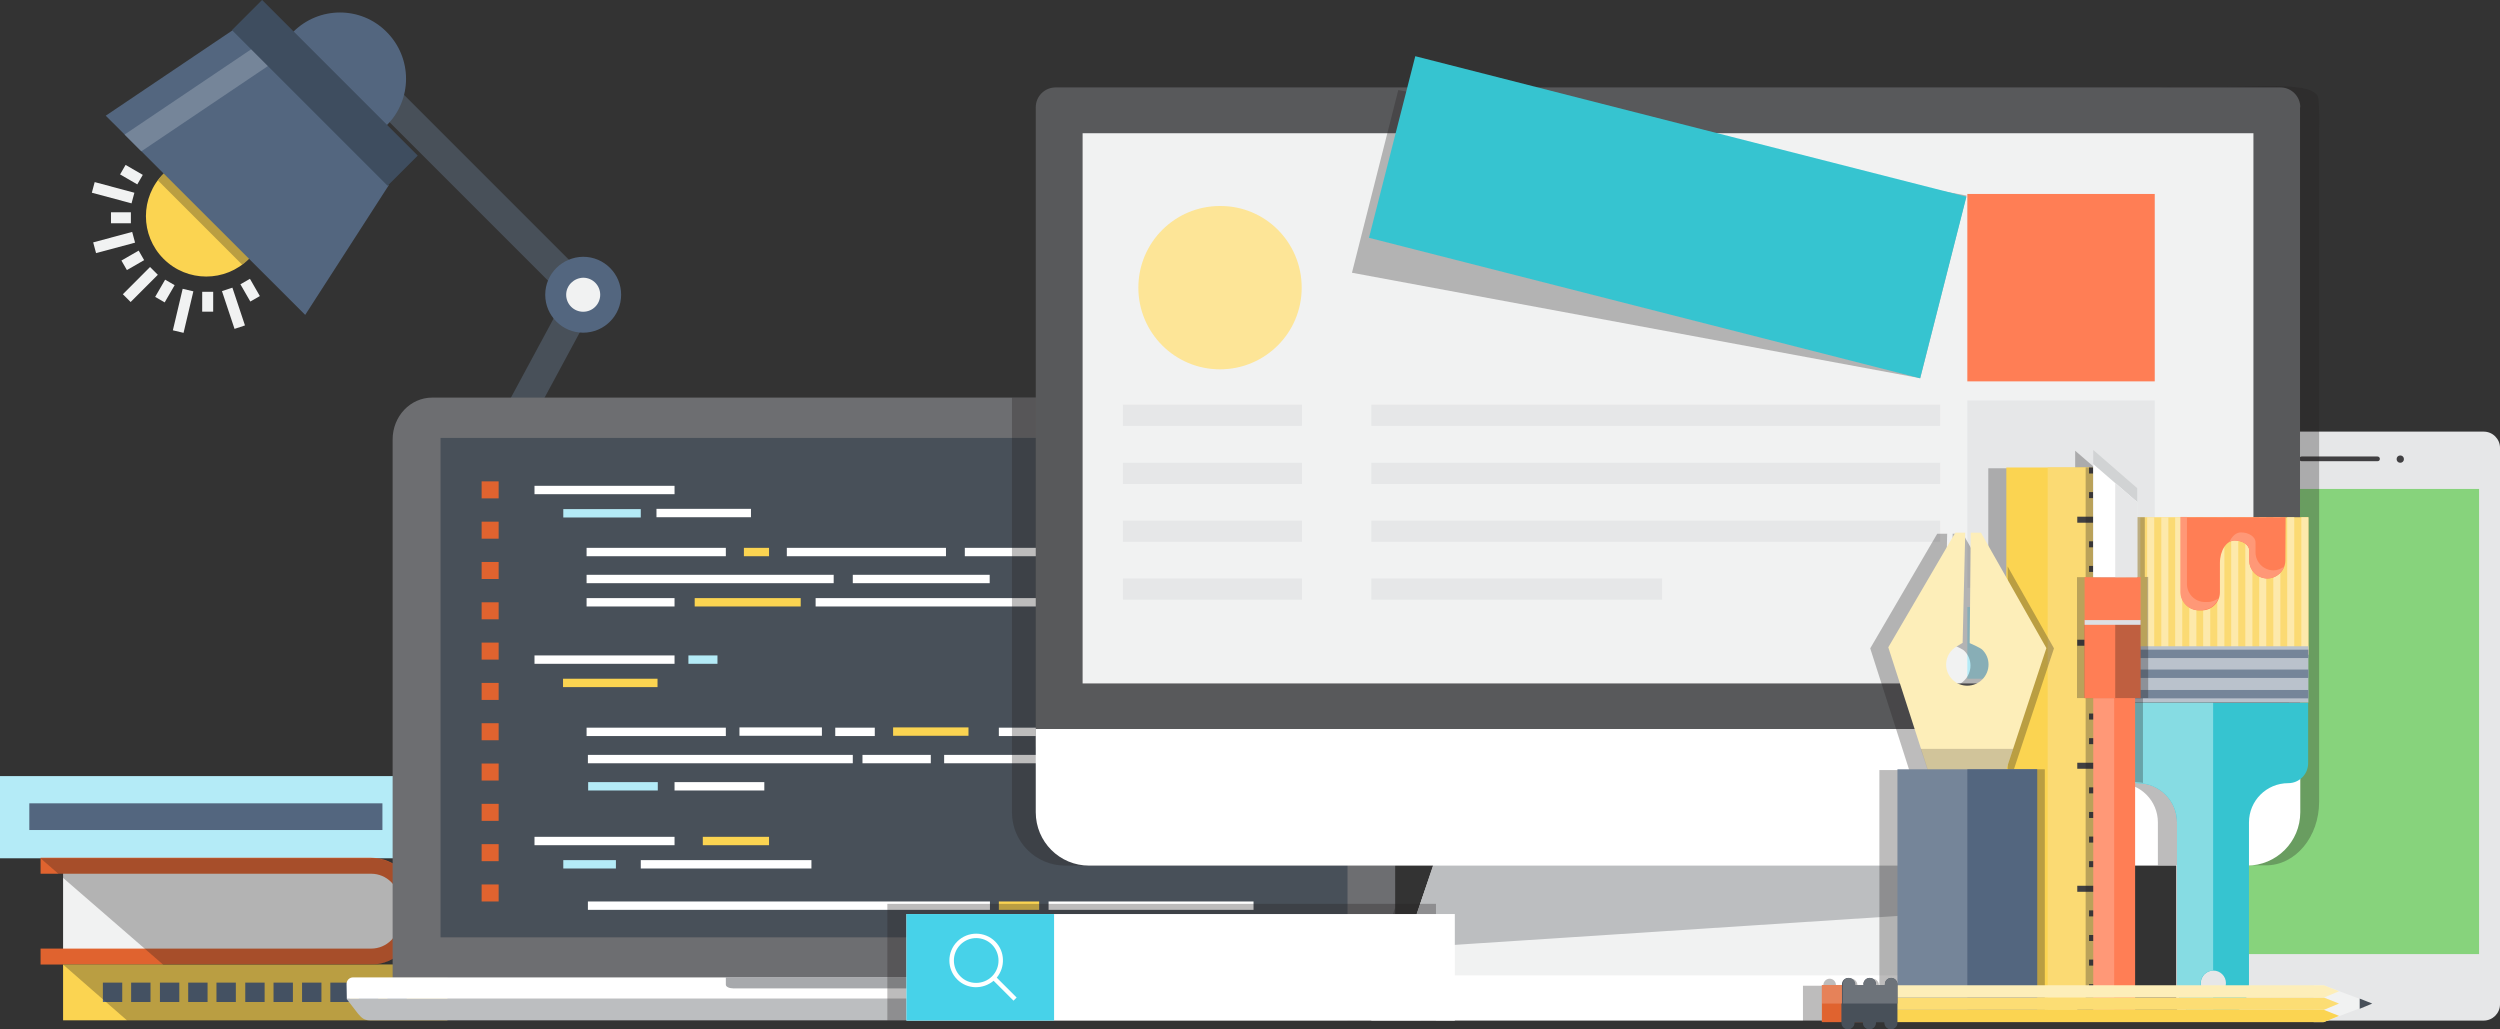 <?xml version="1.0" encoding="utf-8"?>
<!-- Generator: Adobe Illustrator 22.0.1, SVG Export Plug-In . SVG Version: 6.00 Build 0)  -->
<svg version="1.1" id="图层_1" xmlns="http://www.w3.org/2000/svg" xmlns:xlink="http://www.w3.org/1999/xlink" x="0px" y="0px"
	 viewBox="0 0 955.1 393.2" style="enable-background:new 0 0 955.1 393.2;" xml:space="preserve">
<rect x="0" y="0" width="955.1" height="393.2" fill="#333333" stroke="none"/>
<style type="text/css">
	.st0{fill:#485059;}
	.st1{fill:#FBD451;}
	.st2{fill:#53667F;}
	.st3{opacity:0.3;fill:#231F20;enable-background:new    ;}
	.st4{fill:#758599;}
	.st5{fill:#F1F2F2;}
	.st6{fill:#3E4D5F;}
	.st7{fill:#B4EBF7;}
	.st8{fill:#E0632F;}
	.st9{fill:#E6E7E8;}
	.st10{fill:#87D37C;}
	.st11{fill:#414042;}
	.st12{fill:#6D6E71;}
	.st13{fill:#FFFFFF;}
	.st14{fill:#BCBEC0;}
	.st15{fill:#A7A9AC;}
	.st16{fill:#58595B;}
	.st17{fill:#FF7E55;}
	.st18{fill:#FDE597;}
	.st19{fill:#36C4D0;}
	.st20{fill:#FBDA73;}
	.st21{fill:#FDE9AB;}
	.st22{fill:#BAC2CC;}
	.st23{fill:#86DCE3;}
	.st24{fill:#FF9877;}
	.st25{fill:#FDEEB9;}
	.st26{opacity:0.2;fill:#231F20;enable-background:new    ;}
	.st27{fill:#BF5F40;}
	.st28{fill:#DDE0E5;}
	.st29{fill:#D1D3D4;}
	.st30{fill:#FCDD74;}
	.st31{fill:#E68259;}
	.st32{fill:#6D737A;}
	.st33{fill:#47D2E9;}
</style>
<g>
	<g>
		<g id="XMLID_814_">
			
				<rect id="XMLID_820_" x="172.1" y="3.9" transform="matrix(0.707 -0.707 0.707 0.707 4.262 145.463)" class="st0" width="11.3" height="127.4"/>
		</g>
		<g id="XMLID_818_">
			<polygon id="XMLID_819_" class="st0" points="167.6,226.9 227.8,115.3 217.8,110 154.7,227 			"/>
		</g>
		<g id="XMLID_790_">
			<path id="XMLID_760_" class="st1" d="M62.5,66.3c-9,9-9,23.6,0,32.6s23.6,9,32.6,0s9-23.6,0-32.6S71.5,57.3,62.5,66.3z"/>
			<path id="XMLID_761_" class="st2" d="M112,12.2c9.9-9.9,25.9-9.9,35.7,0c9.9,9.9,9.9,25.9,0,35.7L112,12.2z"/>
			<path id="XMLID_766_" class="st3" d="M62.5,66.3c9-9,23.6-9,32.6,0s9,23.6,0,32.6c-0.8,0.8-1.7,1.5-2.6,2.2L60.4,69
				C61,68,61.7,67.1,62.5,66.3z"/>
			<polygon id="XMLID_759_" class="st2" points="40.4,44.2 116.6,120.3 148.5,70.8 89.1,11.4 			"/>
			<polygon id="XMLID_764_" class="st4" points="96.3,18.6 102.7,25 54,57.8 47.6,51.4 			"/>
			<g id="XMLID_789_">
				<g id="XMLID_806_">
					
						<rect id="XMLID_812_" x="48.2" y="62.9" transform="matrix(0.501 -0.865 0.865 0.501 -32.68 76.815)" class="st5" width="4.2" height="7.6"/>
				</g>
				<g id="XMLID_805_">
					
						<rect id="XMLID_811_" x="41.1" y="65.8" transform="matrix(0.259 -0.966 0.966 0.259 -39.121 96.285)" class="st5" width="4.2" height="15.7"/>
				</g>
				<g id="XMLID_804_">
					<rect id="XMLID_810_" x="42.4" y="81.1" class="st5" width="7.6" height="4.2"/>
				</g>
				<g id="XMLID_803_">
					<polygon id="XMLID_809_" class="st5" points="36.7,96.7 51.6,92.7 50.5,88.6 35.6,92.6 					"/>
				</g>
				<g id="XMLID_802_">
					
						<rect id="XMLID_808_" x="46.9" y="97.3" transform="matrix(0.867 -0.499 0.499 0.867 -42.829 38.58)" class="st5" width="7.6" height="4.2"/>
				</g>
				<g id="XMLID_801_">
					
						<rect id="XMLID_807_" x="46.2" y="106.6" transform="matrix(0.707 -0.708 0.708 0.707 -61.203 69.757)" class="st5" width="14.7" height="4.2"/>
				</g>
				<g id="XMLID_800_">
					
						<rect id="XMLID_795_" x="59.1" y="109.1" transform="matrix(0.501 -0.866 0.866 0.501 -64.812 109.946)" class="st5" width="7.6" height="4.2"/>
				</g>
				<g id="XMLID_799_">
					
						<rect id="XMLID_794_" x="61.8" y="116.6" transform="matrix(0.23 -0.973 0.973 0.23 -61.628 159.508)" class="st5" width="16.3" height="4.2"/>
				</g>
				<g id="XMLID_798_">
					
						<rect id="XMLID_793_" x="75.6" y="113.2" transform="matrix(1.390622e-03 -1 1 1.390622e-03 -36.065 194.518)" class="st5" width="7.6" height="4.2"/>
				</g>
				<g id="XMLID_797_">
					
						<rect id="XMLID_792_" x="87.1" y="110.1" transform="matrix(0.949 -0.316 0.316 0.949 -32.652 34.261)" class="st5" width="4.2" height="15.2"/>
				</g>
				<g id="XMLID_796_">
					
						<rect id="XMLID_791_" x="93.5" y="107" transform="matrix(0.867 -0.498 0.498 0.867 -42.502 62.406)" class="st5" width="4.2" height="7.6"/>
				</g>
			</g>
			
				<rect id="XMLID_813_" x="116" y="-6.6" transform="matrix(0.707 -0.707 0.707 0.707 11.266 98.191)" class="st6" width="16.3" height="84.1"/>
		</g>
		<path id="XMLID_815_" class="st2" d="M208.3,112.6c0,8,6.5,14.5,14.5,14.5s14.5-6.5,14.5-14.5s-6.5-14.5-14.5-14.5
			C214.8,98.2,208.3,104.6,208.3,112.6z"/>
		<path id="XMLID_816_" class="st5" d="M216.3,112.6c0,3.6,2.9,6.5,6.5,6.5c3.6,0,6.5-2.9,6.5-6.5s-2.9-6.5-6.5-6.5
			C219.2,106.2,216.3,109.1,216.3,112.6z"/>
	</g>
	<g>
		<g id="XMLID_826_">
			<rect id="XMLID_817_" y="296.5" class="st7" width="158.7" height="31.4"/>
			<rect id="XMLID_821_" x="11.2" y="306.9" class="st2" width="134.9" height="10.2"/>
		</g>
		<g id="XMLID_824_">
			<path id="XMLID_822_" class="st5" d="M24.1,365.5h117.8c7.6,0,13.8-6.2,13.8-13.8v-7c0-7.6-6.2-13.8-13.8-13.8H24.1V365.5z"/>
			<g id="XMLID_823_">
				<path id="XMLID_825_" class="st8" d="M15.5,368.5h126.3c9.3,0,16.9-7.6,16.9-16.9v-7c0-9.3-7.6-16.9-16.9-16.9H15.5v6.1h126.3
					c5.9,0,10.8,4.8,10.8,10.8v7c0,5.9-4.8,10.8-10.8,10.8H15.5V368.5z"/>
			</g>
		</g>
		<g id="XMLID_839_">
			<rect id="XMLID_827_" x="24.1" y="368.5" class="st1" width="146.8" height="21.3"/>
			<rect id="XMLID_828_" x="148" y="375.4" class="st2" width="7.4" height="7.4"/>
			<rect id="XMLID_829_" x="137.1" y="375.4" class="st2" width="7.4" height="7.4"/>
			<rect id="XMLID_830_" x="126.2" y="375.4" class="st2" width="7.4" height="7.4"/>
			<rect id="XMLID_831_" x="115.4" y="375.4" class="st2" width="7.4" height="7.4"/>
			<rect id="XMLID_832_" x="104.5" y="375.4" class="st2" width="7.4" height="7.4"/>
			<rect id="XMLID_833_" x="93.7" y="375.4" class="st2" width="7.4" height="7.4"/>
			<rect id="XMLID_834_" x="82.7" y="375.4" class="st2" width="7.4" height="7.4"/>
			<rect id="XMLID_835_" x="71.9" y="375.4" class="st2" width="7.4" height="7.4"/>
			<rect id="XMLID_836_" x="61.1" y="375.4" class="st2" width="7.4" height="7.4"/>
			<rect id="XMLID_837_" x="50.1" y="375.4" class="st2" width="7.4" height="7.4"/>
			<rect id="XMLID_838_" x="39.3" y="375.4" class="st2" width="7.4" height="7.4"/>
		</g>
		<path id="XMLID_846_" class="st3" d="M141.8,327.8c9.3,0,16.9,7.6,16.9,16.9v7c0,9.3-7.6,16.9-16.9,16.9H62.4L24,335.3V334h-1.5
			l-7-6.1h126.3V327.8z"/>
		<polygon id="XMLID_843_" class="st3" points="170.9,368.5 170.9,389.9 48.6,389.9 24.1,368.5 24.2,368.5 		"/>
	</g>
	<g id="XMLID_76_">
		<path id="XMLID_80_" class="st9" d="M948.9,389.9H837.6c-3.4,0-6.2-2.8-6.2-6.2V171.1c0-3.4,2.8-6.2,6.2-6.2h111.3
			c3.4,0,6.2,2.8,6.2,6.2v212.6C955.1,387.1,952.3,389.9,948.9,389.9z"/>
		<rect id="XMLID_79_" x="839.6" y="186.8" class="st10" width="107.5" height="177.7"/>
		<path id="XMLID_78_" class="st11" d="M918.4,175.4c0,0.8-0.6,1.4-1.4,1.4s-1.4-0.6-1.4-1.4s0.6-1.4,1.4-1.4
			S918.4,174.6,918.4,175.4z"/>
		<path id="XMLID_77_" class="st11" d="M908.3,176.2h-29c-0.5,0-0.9-0.4-0.9-0.9l0,0c0-0.5,0.4-0.9,0.9-0.9h29
			c0.5,0,0.9,0.4,0.9,0.9l0,0C909.2,175.9,908.8,176.2,908.3,176.2z"/>
	</g>
	<g id="XMLID_853_">
		<path id="XMLID_852_" class="st12" d="M533,357.5c0,8.8,0,16.1,0,16.1H150c0,0,0-7.2,0-16.1V167.9c0-8.9,6.8-16,15.1-16H518
			c8.3,0,15.1,7.2,15.1,16L533,357.5L533,357.5z"/>
		<rect id="XMLID_851_" x="168.3" y="167.3" class="st0" width="346.5" height="190.8"/>
		<path id="XMLID_845_" class="st13" d="M550.7,375.9c0-1.4-1.1-2.5-2.5-2.5H134.9c-1.4,0-2.5,1.1-2.5,2.5l0.1,5.7h418.1
			L550.7,375.9z"/>
		<path id="XMLID_844_" class="st14" d="M132.4,381.6l4.4,5.7c1.4,1.6,2.3,2.5,4.5,2.5h400.9c1.4,0,2.5-0.8,3.8-2.5l4.4-5.7H132.4z"
			/>
		<path id="XMLID_840_" class="st15" d="M277.3,373.3v2.9c0,0.8,1.3,1.4,2.8,1.4h110.6c1.6,0,2.8-0.6,2.8-1.4v-2.9H277.3z"/>
		<rect id="XMLID_218_" x="184" y="183.9" class="st8" width="6.5" height="6.5"/>
		<rect id="XMLID_232_" x="184" y="199.3" class="st8" width="6.5" height="6.5"/>
		<rect id="XMLID_233_" x="184" y="214.7" class="st8" width="6.5" height="6.5"/>
		<rect id="XMLID_234_" x="184" y="230.1" class="st8" width="6.5" height="6.5"/>
		<rect id="XMLID_235_" x="184" y="245.5" class="st8" width="6.5" height="6.5"/>
		<rect id="XMLID_236_" x="184" y="260.9" class="st8" width="6.5" height="6.5"/>
		<rect id="XMLID_237_" x="184" y="276.3" class="st8" width="6.5" height="6.5"/>
		<rect id="XMLID_243_" x="184" y="291.7" class="st8" width="6.5" height="6.5"/>
		<rect id="XMLID_244_" x="184" y="307.1" class="st8" width="6.5" height="6.5"/>
		<rect id="XMLID_271_" x="184" y="322.5" class="st8" width="6.5" height="6.5"/>
		<rect id="XMLID_277_" x="184" y="337.9" class="st8" width="6.5" height="6.5"/>
		<rect id="XMLID_278_" x="204.2" y="185.6" class="st13" width="53.5" height="3.2"/>
		<rect id="XMLID_295_" x="204.2" y="250.4" class="st13" width="53.5" height="3.2"/>
		<rect id="XMLID_296_" x="263" y="250.4" class="st7" width="11.1" height="3.2"/>
		<rect id="XMLID_279_" x="215.2" y="194.5" class="st7" width="29.6" height="3.2"/>
		<rect id="XMLID_280_" x="250.8" y="194.4" class="st13" width="36.1" height="3.2"/>
		<rect id="XMLID_297_" x="215.1" y="259.3" class="st1" width="36.1" height="3.2"/>
		<rect id="XMLID_309_" x="204.2" y="319.7" class="st13" width="53.5" height="3.2"/>
		<rect id="XMLID_308_" x="268.5" y="319.7" class="st1" width="25.3" height="3.2"/>
		<rect id="XMLID_307_" x="215.2" y="328.6" class="st7" width="20.1" height="3.2"/>
		<rect id="XMLID_310_" x="244.8" y="328.6" class="st13" width="65.2" height="3.2"/>
		<rect id="XMLID_311_" x="224.6" y="344.4" class="st13" width="153.6" height="3.2"/>
		<rect id="XMLID_38_" x="381.6" y="344.4" class="st1" width="15.4" height="3.2"/>
		<rect id="XMLID_313_" x="400.6" y="344.4" class="st13" width="78.3" height="3.2"/>
		<rect id="XMLID_281_" x="224.1" y="209.3" class="st13" width="53.2" height="3.2"/>
		<rect id="XMLID_298_" x="224.1" y="278" class="st13" width="53.2" height="3.2"/>
		<rect id="XMLID_302_" x="224.6" y="288.4" class="st13" width="101.2" height="3.2"/>
		<rect id="XMLID_303_" x="329.5" y="288.4" class="st13" width="26.1" height="3.2"/>
		<rect id="XMLID_304_" x="360.7" y="288.4" class="st13" width="74.8" height="3.2"/>
		<rect id="XMLID_305_" x="224.7" y="298.8" class="st7" width="26.6" height="3.2"/>
		<rect id="XMLID_306_" x="257.7" y="298.8" class="st13" width="34.3" height="3.2"/>
		<rect id="XMLID_299_" x="282.5" y="277.9" class="st13" width="31.5" height="3.2"/>
		<rect id="XMLID_300_" x="319.1" y="278" class="st13" width="15.1" height="3.2"/>
		<rect id="XMLID_301_" x="341.2" y="277.9" class="st1" width="28.8" height="3.2"/>
		<rect id="XMLID_314_" x="381.6" y="278" class="st13" width="99.3" height="3.2"/>
		<rect id="XMLID_290_" x="224.1" y="219.6" class="st13" width="94.4" height="3.2"/>
		<rect id="XMLID_291_" x="325.8" y="219.6" class="st13" width="52.3" height="3.2"/>
		<rect id="XMLID_282_" x="284.2" y="209.3" class="st1" width="9.6" height="3.2"/>
		<rect id="XMLID_283_" x="300.6" y="209.3" class="st13" width="60.8" height="3.2"/>
		<rect id="XMLID_292_" x="224.1" y="228.5" class="st13" width="33.6" height="3.2"/>
		<rect id="XMLID_293_" x="265.4" y="228.5" class="st1" width="40.5" height="3.2"/>
		<rect id="XMLID_294_" x="311.6" y="228.5" class="st13" width="98.9" height="3.2"/>
		<rect id="XMLID_288_" x="368.6" y="209.3" class="st13" width="54.3" height="3.2"/>
		<rect id="XMLID_289_" x="428" y="209.3" class="st7" width="43.1" height="3.2"/>
	</g>
	<path class="st3" d="M886,306.3v-30.6v-7.2c0-72.9,0-145.8,0-218.7c0-0.4,0.2-3.4,0-7.6c-0.2-3-0.2-4.5-0.4-5.1
		c-2.3-6-21.3-3.8-41.2-3.8c-9.6,0-14.5,0-14.5,0c-0.5-0.1-1.7-0.2-3.4,0c-0.9,0.1-4,0.5-6.1,3c-1.6,1.9-2.5,4.5-2.5,7.3v3.7V65
		v265.6h47.8C876.9,330.6,886,319.8,886,306.3z"/>
	<g>
		<path class="st3" d="M533,167.9c0-8.9-6.8-16-15.1-16H386.6v126.6v6.1v25.7c0,11.3,9.1,20.4,20.4,20.4h126V167.9z"/>
		<path class="st3" d="M546.2,387.3l4.4-5.7l0.1-5.7c0-1.4-1.1-2.5-2.5-2.5H533c0-1.1,0-7.8,0-15.8v-10.8l-8.9,25.7h-9.3v17.4h27.4
			C543.7,389.9,544.8,389.1,546.2,387.3z"/>
	</g>
	<g>
		<g id="XMLID_13_">
			<polygon id="XMLID_1519_" class="st5" points="741.2,372.5 533.2,372.5 559.9,294.9 715.5,294.9 			"/>
			<polygon id="XMLID_1516_" class="st14" points="536.9,362.2 733.1,349.4 716.4,299.2 558,299.2 			"/>
			<path id="XMLID_17_" class="st16" d="M878.8,41c0-4.2-3.4-7.6-7.6-7.6H403.3c-4.2,0-7.6,3.4-7.6,7.6v243.6c0,4.2,3.4,7.6,7.6,7.6
				h467.8c4.2,0,7.6-3.4,7.6-7.6V41H878.8z"/>
			<path id="XMLID_16_" class="st13" d="M878.8,278.5v31.8c0,11.3-9.1,20.4-20.4,20.4H416.1c-11.3,0-20.4-9.1-20.4-20.4v-31.8H878.8
				z"/>
			<rect id="XMLID_15_" x="413.6" y="50.9" class="st5" width="447.3" height="210.2"/>
			<rect id="XMLID_14_" x="523.9" y="372.5" class="st13" width="225.3" height="17.4"/>
		</g>
		<rect x="751.6" y="74.1" class="st17" width="71.6" height="71.6"/>
		<rect x="751.6" y="153" class="st9" width="71.6" height="71.6"/>
		<rect x="523.9" y="154.6" class="st9" width="217.3" height="8.1"/>
		<rect x="523.9" y="176.8" class="st9" width="217.3" height="8.1"/>
		<rect x="523.9" y="198.9" class="st9" width="217.3" height="8.1"/>
		<rect x="523.9" y="221" class="st9" width="111.1" height="8.1"/>
		<rect x="429" y="154.6" class="st9" width="68.4" height="8.1"/>
		<rect x="429" y="176.8" class="st9" width="68.4" height="8.1"/>
		<rect x="429" y="198.9" class="st9" width="68.4" height="8.1"/>
		<rect x="429" y="221" class="st9" width="68.4" height="8.1"/>
		<rect x="751.6" y="231.9" class="st7" width="71.6" height="27.4"/>
		<path class="st18" d="M497.3,109.9c0,17.3-14,31.2-31.2,31.2c-17.3,0-31.2-14-31.2-31.2c0-17.3,14-31.2,31.2-31.2
			C483.4,78.6,497.3,92.6,497.3,109.9z"/>
	</g>
	<polygon id="XMLID_18_" class="st3" points="733.6,144.5 516.5,104.2 534.2,34.4 751.3,74.7 	"/>
	
		<rect id="XMLID_1531_" x="601.3" y="-25.6" transform="matrix(0.247 -0.969 0.969 0.247 399.29 679.836)" class="st19" width="71.6" height="217.3"/>
	<path class="st3" d="M749.3,372.5h-8.1l-13.9-41.8h81v-31.6c0.4,0.1,0.7,0.1,1.1,0.1c8.3,0,15,6.7,15,15v16.4h27.5v-16.4
		c0-8.3,6.7-15,15-15c4.2,0,7.6-3.4,7.6-7.6v-23.1v-1.7v-3.2v-4.4V256v-4.4v-1.3v-1.9v-1.2v-49.3h-2.7h-2.6h-2.7h-0.8h-1.8h-2.7
		h-2.6h-2.7h-2.6h-2.7H848h-2.7h-2.6H840h-2.6h-2.7h-2.6h-2.7h-0.9h-1.7H826h-2h-2.6h-2.7h-2.6h-2.7h-1h-1.6h-1.2V192v-5.3
		l-16.8-14.5v5.3v1.4h-1.6l0,0h-0.1h-1.2h-14.5h-15.8V221l-9.7-17.1H746l-0.4,42.2c0.9,0.4,4.1,1.8,4.8,2.5c3.2,3.1,3.2,8.2,0,11.4
		c-3.1,3.1-8.3,3.2-11.4,0c-3.2-3.1-3.2-8.3,0-11.4c0.7-0.7,3.1-2.2,3.9-2.6l1-42.1h-3.8l-25.6,43.8l12.4,38.7l2.5,7.8H718v82.4
		h-0.2v-0.3c0-1.3-1.1-2.4-2.4-2.4c-1.3,0-2.4,1.1-2.4,2.4v0.3h-3.4v-0.3c0-1.3-1.1-2.4-2.4-2.4c-1.3,0-2.4,1.1-2.4,2.4v0.3h-3.4
		v-0.3c0-1.3-1.1-2.4-2.4-2.4c-1.3,0-2.4,1.1-2.4,2.4v0.3h-7.8v7.1v6.4h60.5L749.3,372.5L749.3,372.5z"/>
	<g id="XMLID_19_">
		<g id="XMLID_483_">
			<path id="XMLID_464_" class="st19" d="M809.1,268.5v23.1c0,4.2,3.4,7.6,7.6,7.6c8.3,0,15,6.7,15,15v62.3
				c0,8.1,6.9,14.5,15.2,13.7c7.2-0.7,12.3-7.3,12.3-14.5v-61.5c0-8.3,6.7-15,15-15c4.2,0,7.6-3.4,7.6-7.6v-23.1H809.1z
				 M840.8,375.6c0-2.6,2.1-4.8,4.8-4.8c2.6,0,4.8,2.1,4.8,4.8c0,2.6-2.1,4.8-4.8,4.8C842.9,380.3,840.8,378.2,840.8,375.6z"/>
			<rect id="XMLID_467_" x="809.1" y="197.6" class="st20" width="72.8" height="52.5"/>
			<rect id="XMLID_468_" x="879.2" y="197.6" class="st21" width="2.7" height="52.5"/>
			<rect id="XMLID_470_" x="873.8" y="197.6" class="st21" width="2.7" height="52.5"/>
			<rect id="XMLID_471_" x="868.5" y="197.6" class="st21" width="2.7" height="52.5"/>
			<rect id="XMLID_472_" x="863.1" y="197.6" class="st21" width="2.7" height="52.5"/>
			<rect id="XMLID_473_" x="857.8" y="197.6" class="st21" width="2.7" height="52.5"/>
			<rect id="XMLID_474_" x="852.4" y="197.6" class="st21" width="2.7" height="52.5"/>
			<rect id="XMLID_54_" x="847.1" y="197.6" class="st21" width="2.7" height="52.5"/>
			<rect id="XMLID_53_" x="841.7" y="197.6" class="st21" width="2.7" height="52.5"/>
			<rect id="XMLID_52_" x="836.4" y="197.6" class="st21" width="2.7" height="52.5"/>
			<rect id="XMLID_51_" x="831" y="197.6" class="st21" width="2.7" height="52.5"/>
			<rect id="XMLID_50_" x="825.7" y="197.6" class="st21" width="2.7" height="52.5"/>
			<rect id="XMLID_480_" x="820.3" y="197.6" class="st21" width="2.7" height="52.5"/>
			<rect id="XMLID_481_" x="815" y="197.6" class="st21" width="2.7" height="52.5"/>
			<rect id="XMLID_482_" x="809.6" y="197.6" class="st21" width="2.7" height="52.5"/>
			<rect id="XMLID_457_" x="809.1" y="246.9" class="st22" width="72.8" height="21.5"/>
			<rect id="XMLID_458_" x="809.1" y="248.2" class="st4" width="72.8" height="3.2"/>
			<rect id="XMLID_462_" x="809.1" y="255.8" class="st4" width="72.8" height="3.2"/>
			<rect id="XMLID_466_" x="809.1" y="263.6" class="st4" width="72.8" height="3.2"/>
			<path id="XMLID_489_" class="st23" d="M845.5,268.5v102.3c-2.6,0-4.8,2.1-4.8,4.8c0,2.6,2.1,4.8,4.8,4.8v9.8
				c-7.6,0-13.8-6.1-13.8-13.7v-62.3c0-8.3-6.7-15-15-15c-4.2,0-7.6-3.4-7.6-7.6v-23.1L845.5,268.5L845.5,268.5z"/>
			<path id="XMLID_469_" class="st17" d="M873.1,214.1c0,3.8-3.1,6.9-6.9,6.9s-6.9-3.1-6.9-6.9c0,0,0-1.7,0-3.8
				c0-2.1-2.5-3.8-5.6-3.8s-5.6,3.8-5.6,8.6v11.2c0,3.8-3.1,6.9-6.9,6.9h-1.1c-3.8,0-6.9-3.1-6.9-6.9v-28.7h40L873.1,214.1
				L873.1,214.1z"/>
			<g id="XMLID_485_">
				<path id="XMLID_486_" class="st24" d="M856.1,203.4c3.1,0,5.6,1.7,5.6,3.8c0,2.1,0,3.8,0,3.8c0,3.8,3.1,6.9,6.9,6.9
					c1.5,0,2.8-0.6,4-1.4c-1,2.6-3.5,4.5-6.4,4.5c-3.8,0-6.9-3.1-6.9-6.9c0,0,0-1.7,0-3.8c0-2.1-2.5-3.8-5.6-3.8
					c-0.7,0-1.4,0.2-2,0.6C852.6,205,854.2,203.4,856.1,203.4z"/>
				<path id="XMLID_487_" class="st24" d="M835.5,197.6v25.5c0,3.8,3.1,6.9,6.9,6.9h1.1c1.5,0,2.8-0.6,4-1.4c-1,2.6-3.5,4.5-6.5,4.5
					h-1.1c-3.8,0-6.9-3.1-6.9-6.9v-28.7h2.5V197.6z"/>
			</g>
		</g>
		<g id="XMLID_40_">
			<rect id="XMLID_407_" x="766.5" y="178.6" class="st1" width="31.5" height="211.6"/>
			<rect id="XMLID_406_" x="782.3" y="178.6" class="st20" width="20.3" height="211.6"/>
			<rect id="XMLID_405_" x="793.6" y="385.4" class="st11" width="9" height="2.3"/>
			<rect id="XMLID_404_" x="798.1" y="376" class="st11" width="4.5" height="2.3"/>
			<rect id="XMLID_403_" x="798.1" y="366.6" class="st11" width="4.5" height="2.3"/>
			<rect id="XMLID_49_" x="798.1" y="357.2" class="st11" width="4.5" height="2.3"/>
			<rect id="XMLID_401_" x="798.1" y="347.8" class="st11" width="4.5" height="2.3"/>
			<rect id="XMLID_400_" x="793.6" y="338.4" class="st11" width="9" height="2.3"/>
			<rect id="XMLID_399_" x="798.1" y="329" class="st11" width="4.5" height="2.3"/>
			<rect id="XMLID_398_" x="798.1" y="319.6" class="st11" width="4.5" height="2.3"/>
			<rect id="XMLID_397_" x="798.1" y="310.2" class="st11" width="4.5" height="2.3"/>
			<rect id="XMLID_396_" x="798.1" y="300.8" class="st11" width="4.5" height="2.3"/>
			<rect id="XMLID_395_" x="793.6" y="291.4" class="st11" width="9" height="2.3"/>
			<rect id="XMLID_394_" x="798.1" y="282" class="st11" width="4.5" height="2.3"/>
			<rect id="XMLID_393_" x="798.1" y="272.6" class="st11" width="4.5" height="2.3"/>
			<rect id="XMLID_392_" x="798.1" y="263.2" class="st11" width="4.5" height="2.3"/>
			<rect id="XMLID_391_" x="798.1" y="253.8" class="st11" width="4.5" height="2.3"/>
			<rect id="XMLID_48_" x="793.6" y="244.4" class="st11" width="9" height="2.3"/>
			<rect id="XMLID_47_" x="798.1" y="235" class="st11" width="4.5" height="2.3"/>
			<rect id="XMLID_46_" x="798.1" y="225.6" class="st11" width="4.5" height="2.3"/>
			<rect id="XMLID_45_" x="798.1" y="216.2" class="st11" width="4.5" height="2.3"/>
			<rect id="XMLID_44_" x="798.1" y="206.8" class="st11" width="4.5" height="2.3"/>
			<rect id="XMLID_43_" x="793.6" y="197.4" class="st11" width="9" height="2.3"/>
			<rect id="XMLID_42_" x="798.1" y="188" class="st11" width="4.5" height="2.3"/>
			<rect id="XMLID_41_" x="798.1" y="178.6" class="st11" width="4.5" height="2.3"/>
		</g>
		<polygon id="XMLID_437_" class="st3" points="769.4,293.9 784.7,247.7 767,216.4 767,390.2 781.2,390.2 781.2,293.9 		"/>
		<g id="XMLID_465_">
			<path id="XMLID_449_" class="st25" d="M751.3,303h0.2h12l18.3-55.4l-25-44.1h-3.9l-0.4,42.2c0.9,0.4,4.1,1.8,4.8,2.5
				c3.2,3.1,3.2,8.2,0,11.4c-3.1,3.1-8.3,3.2-11.4,0c-3.2-3.1-3.2-8.3,0-11.4c0.7-0.7,3.1-2.2,3.9-2.6l1-42.1H747l-25.6,43.8
				l17.9,55.5L751.3,303z"/>
			<polygon id="XMLID_39_" class="st26" points="739.3,302.9 751.4,303 751.6,303 763.5,303.1 769.1,286.1 733.8,286.1 			"/>
			<rect id="XMLID_440_" x="724.9" y="293.9" class="st4" width="53.3" height="96.3"/>
			<rect id="XMLID_21_" x="751.6" y="293.9" class="st2" width="26.7" height="96.3"/>
		</g>
		<path id="XMLID_490_" class="st3" d="M818.5,266.7h2.2v-28v-1.9v-16.4h-1.3l0,0v-22.8h-1.6h-2.7h-2.6h-2.7h-0.5v49.3v1.2v1.9v1.3
			v4.4v3.2v4.4v3.2v1.7l0,0v23.1c0,4.2,3.4,7.6,7.6,7.6c0.6,0,1.2,0.1,1.8,0.2v-32.4H818.5z"/>
		<polygon id="XMLID_491_" class="st3" points="802.6,385.4 802.6,378.4 802.6,376 802.6,369 802.6,366.6 802.6,359.6 802.6,357.2 
			802.6,350.2 802.6,347.8 802.6,340.8 802.6,338.4 802.6,331.4 802.6,329 802.6,322 802.6,319.6 802.6,312.6 802.6,310.2 
			802.6,303.2 802.6,300.8 802.6,293.8 802.6,291.4 802.6,284.4 802.6,282 802.6,275 802.6,272.6 802.6,265.6 802.6,263.2 
			802.6,256.2 802.6,253.8 802.6,246.8 802.6,244.4 802.6,237.4 802.6,235 802.6,228 802.6,225.6 802.6,218.6 802.6,216.2 
			802.6,209.2 802.6,206.8 802.6,199.8 802.6,197.4 802.6,190.4 802.6,188 802.6,181 802.6,178.6 802.6,178.6 798.1,178.6 
			798.1,178.6 798.1,178.6 796.8,178.6 796.8,220.5 796.8,220.5 793.5,220.5 793.5,236.8 793.5,238.8 793.5,266.7 796.8,266.7 
			796.8,390.2 798.1,390.2 802.6,390.2 802.6,387.8 		"/>
		<g id="XMLID_484_">
			<rect id="XMLID_450_" x="799.7" y="264.5" class="st24" width="15.9" height="125.7"/>
			<rect id="XMLID_451_" x="807.7" y="264.5" class="st17" width="8" height="125.7"/>
			<rect id="XMLID_452_" x="796.4" y="236.8" class="st27" width="21.4" height="29.9"/>
			<rect id="XMLID_456_" x="796.4" y="236.8" class="st17" width="11.7" height="29.9"/>
			<rect id="XMLID_454_" x="796.4" y="236.8" class="st28" width="21.4" height="1.9"/>
			<rect id="XMLID_453_" x="796.4" y="220.5" class="st17" width="21.4" height="16.4"/>
			<polygon id="XMLID_455_" class="st29" points="816.5,186.5 799.7,171.9 799.7,220.5 816.5,220.5 			"/>
			<polygon id="XMLID_459_" class="st13" points="799.7,177.3 799.7,220.5 816.5,220.5 816.5,191.8 			"/>
			<polygon id="XMLID_460_" class="st9" points="808.1,220.5 816.5,220.5 816.5,191.8 808.1,184.5 			"/>
		</g>
		<g id="XMLID_20_">
			<polygon id="XMLID_448_" class="st5" points="887.6,376.4 906.3,383.4 887.6,390.5 883.9,390.5 883.9,376.4 			"/>
			<polygon id="XMLID_447_" class="st0" points="901.5,381.5 906.3,383.4 901.5,385.4 			"/>
			<polygon id="XMLID_446_" class="st1" points="722.3,385.8 722.3,390.5 887.8,390.5 893.6,388.1 887.8,385.8 			"/>
			<polygon id="XMLID_445_" class="st30" points="722.3,381.1 722.3,385.8 887.8,385.8 893.6,383.4 887.8,381.1 			"/>
			<polygon id="XMLID_444_" class="st25" points="722.3,376.4 722.3,381.1 887.8,381.1 893.6,378.7 887.8,376.4 			"/>
			<rect id="XMLID_443_" x="696" y="376.3" class="st31" width="16.2" height="14.1"/>
			<rect id="XMLID_442_" x="696.1" y="383.4" class="st8" width="16.2" height="7.1"/>
			<path id="XMLID_441_" class="st0" d="M711.9,376c0-1.3,1.1-2.4,2.4-2.4c1.3,0,2.4,1.1,2.4,2.4v0.3h3.4V376c0-1.3,1.1-2.4,2.4-2.4
				c1.3,0,2.4,1.1,2.4,2.4v14.8c0,1.3-1.1,2.4-2.4,2.4c-1.3,0-2.4-1.1-2.4-2.4v-0.3h-3.4v0.3c0,1.3-1.1,2.4-2.4,2.4
				c-1.3,0-2.4-1.1-2.4-2.4v-0.3h-3.4v0.3c0,1.3-1.1,2.4-2.4,2.4c-1.3,0-2.4-1.1-2.4-2.4V376c0-1.3,1.1-2.4,2.4-2.4
				c1.3,0,2.4,1.1,2.4,2.4v0.3h3.4V376z"/>
			<path id="XMLID_439_" class="st0" d="M724.7,390.8c0,1.3-1.1,2.4-2.4,2.4c-1.3,0-2.4-1.1-2.4-2.4v-0.3h-3.4v0.3
				c0,1.3-1.1,2.4-2.4,2.4c-1.3,0-2.4-1.1-2.4-2.4v-0.3h-3.4v0.3c0,1.3-1.1,2.4-2.4,2.4c-1.3,0-2.4-1.1-2.4-2.4v-7.4h20.9v7.4H724.7
				z"/>
			<path id="XMLID_438_" class="st32" d="M711.9,376c0-1.3,1.1-2.4,2.4-2.4c1.3,0,2.4,1.1,2.4,2.4v0.3h3.4V376
				c0-1.3,1.1-2.4,2.4-2.4c1.3,0,2.4,1.1,2.4,2.4v7.4H704V376c0-1.3,1.1-2.4,2.4-2.4c1.3,0,2.4,1.1,2.4,2.4v0.3h3.4V376H711.9z"/>
		</g>
	</g>
	<polygon class="st3" points="395.4,345.3 339,345.3 339,389.9 395.4,389.9 548.6,389.9 548.6,345.3 	"/>
	<g>
		<g>
			<rect x="346.3" y="349.2" class="st13" width="209.5" height="40.7"/>
			<rect x="346.3" y="349.2" class="st33" width="56.4" height="40.7"/>
		</g>
		<path id="XMLID_882_" class="st13" d="M380.2,359.7c-4-4-10.5-4-14.5,0s-4,10.5,0,14.5c3.8,3.8,9.8,3.9,13.9,0.5l7.6,7.6l1.2-1.2
			l-7.6-7.6C384.1,369.5,384,363.5,380.2,359.7z M379,373c-3.3,3.3-8.8,3.4-12.1,0c-3.3-3.3-3.3-8.8,0-12.1c3.4-3.4,8.8-3.3,12.1,0
			C382.3,364.3,382.3,369.7,379,373z"/>
	</g>
</g>
</svg>
